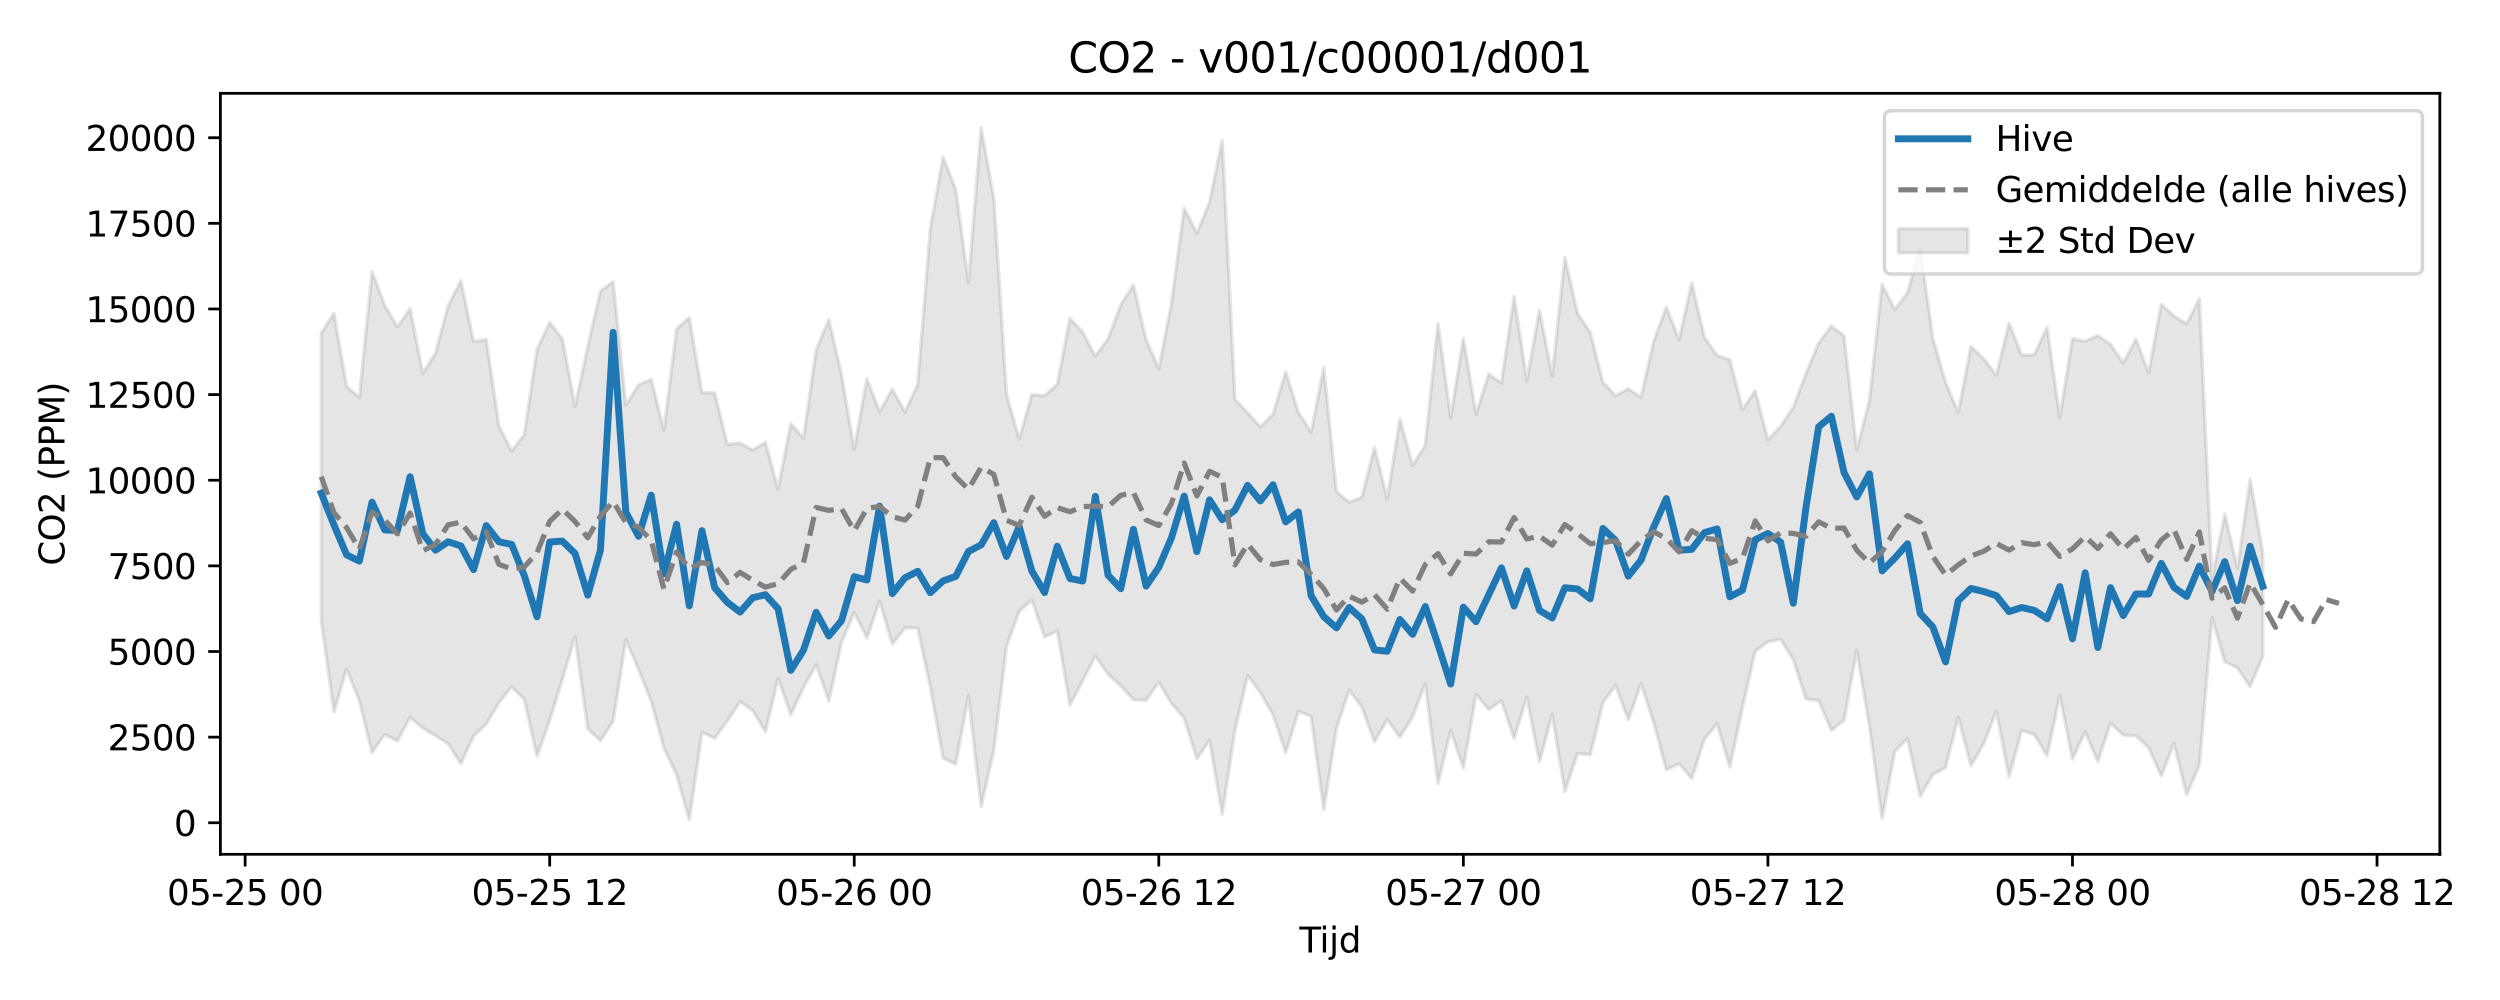 <?xml version="1.0" encoding="utf-8" standalone="no"?>
<!DOCTYPE svg PUBLIC "-//W3C//DTD SVG 1.1//EN"
  "http://www.w3.org/Graphics/SVG/1.1/DTD/svg11.dtd">
<svg xmlns:xlink="http://www.w3.org/1999/xlink" width="720pt" height="288pt" viewBox="0 0 720 288" xmlns="http://www.w3.org/2000/svg" version="1.1">
 <defs>
  <style type="text/css">*{stroke-linejoin: round; stroke-linecap: butt}</style>
 </defs>
 <g id="figure_1">
  <g id="patch_1">
   <path d="M 0 288 
L 720 288 
L 720 0 
L 0 0 
z
" style="fill: #ffffff"/>
  </g>
  <g id="axes_1">
   <g id="patch_2">
    <path d="M 63.47 246.04 
L 702.672 246.04 
L 702.672 26.88 
L 63.47 26.88 
z
" style="fill: #ffffff"/>
   </g>
   <g id="FillBetweenPolyCollection_1">
    <defs>
     <path id="m9d3b359216" d="M 92.525 -192.057 
L 92.525 -109.34 
L 96.179 -82.958 
L 99.834 -95.328 
L 103.489 -86.18 
L 107.143 -71.297 
L 110.798 -76.434 
L 114.453 -74.62 
L 118.107 -81.383 
L 121.762 -78.308 
L 125.417 -76.134 
L 129.071 -73.774 
L 132.726 -68.051 
L 136.381 -75.991 
L 140.035 -79.459 
L 143.69 -85.636 
L 147.345 -90.169 
L 150.999 -86.59 
L 154.654 -70.209 
L 158.309 -80.503 
L 161.963 -92.334 
L 165.618 -104.668 
L 169.273 -78.169 
L 172.927 -74.65 
L 176.582 -80.3 
L 180.237 -103.726 
L 183.892 -95.259 
L 187.546 -86.086 
L 191.201 -72.586 
L 194.856 -64.861 
L 198.51 -51.922 
L 202.165 -77.099 
L 205.82 -75.369 
L 209.474 -80.362 
L 213.129 -85.912 
L 216.784 -83.409 
L 220.438 -77.233 
L 224.093 -92.607 
L 227.748 -82.143 
L 231.402 -90.005 
L 235.057 -96.538 
L 238.712 -86.05 
L 242.366 -102.989 
L 246.021 -111.616 
L 249.676 -104.304 
L 253.33 -114.879 
L 256.985 -102.519 
L 260.64 -107.147 
L 264.294 -107.103 
L 267.949 -90.116 
L 271.604 -69.644 
L 275.258 -67.937 
L 278.913 -87.611 
L 282.568 -55.672 
L 286.222 -71.935 
L 289.877 -101.881 
L 293.532 -111.933 
L 297.186 -115.22 
L 300.841 -104.557 
L 304.496 -106.288 
L 308.15 -84.926 
L 311.805 -91.91 
L 315.46 -99.021 
L 319.114 -93.837 
L 322.769 -90.491 
L 326.424 -86.479 
L 330.078 -86.29 
L 333.733 -91.539 
L 337.388 -85.381 
L 341.042 -81.266 
L 344.697 -69.502 
L 348.352 -74.78 
L 352.006 -53.511 
L 355.661 -77.658 
L 359.316 -93.443 
L 362.971 -88.607 
L 366.625 -82.178 
L 370.28 -71.191 
L 373.935 -83.08 
L 377.589 -81.737 
L 381.244 -54.832 
L 384.899 -78.198 
L 388.553 -89.237 
L 392.208 -84.38 
L 395.863 -74.37 
L 399.517 -80.794 
L 403.172 -75.671 
L 406.827 -81.599 
L 410.481 -91.154 
L 414.136 -62.337 
L 417.791 -77.671 
L 421.445 -66.802 
L 425.1 -88.087 
L 428.755 -83.638 
L 432.409 -86.172 
L 436.064 -75.256 
L 439.719 -87.206 
L 443.373 -68.607 
L 447.028 -82.286 
L 450.683 -60.064 
L 454.337 -70.975 
L 457.992 -70.595 
L 461.647 -85.647 
L 465.301 -90.593 
L 468.956 -80.731 
L 472.611 -91.096 
L 476.265 -79.972 
L 479.92 -66.32 
L 483.575 -68.007 
L 487.229 -63.81 
L 490.884 -75.148 
L 494.539 -79.601 
L 498.193 -67.099 
L 501.848 -84.316 
L 505.503 -100.457 
L 509.157 -103.187 
L 512.812 -103.852 
L 516.467 -98.076 
L 520.121 -86.692 
L 523.776 -86.215 
L 527.431 -77.673 
L 531.086 -80.521 
L 534.74 -100.662 
L 538.395 -79.06 
L 542.05 -52.235 
L 545.704 -71.568 
L 549.359 -75.358 
L 553.014 -58.694 
L 556.668 -64.917 
L 560.323 -66.93 
L 563.978 -81.452 
L 567.632 -67.478 
L 571.287 -73.752 
L 574.942 -83.138 
L 578.596 -64.262 
L 582.251 -77.645 
L 585.906 -76.445 
L 589.56 -70.272 
L 593.215 -87.766 
L 596.87 -69.384 
L 600.524 -77.28 
L 604.179 -68.649 
L 607.834 -79.752 
L 611.488 -76.281 
L 615.143 -76.105 
L 618.798 -72.668 
L 622.452 -64.528 
L 626.107 -73.962 
L 629.762 -59.084 
L 633.416 -67.664 
L 637.071 -110.137 
L 640.726 -97.485 
L 644.38 -95.67 
L 648.035 -90.289 
L 651.69 -98.985 
L 651.69 -128.783 
L 651.69 -128.783 
L 648.035 -149.951 
L 644.38 -124.278 
L 640.726 -139.95 
L 637.071 -121.261 
L 633.416 -201.952 
L 629.762 -194.712 
L 626.107 -196.953 
L 622.452 -200.379 
L 618.798 -180.571 
L 615.143 -190.367 
L 611.488 -183.405 
L 607.834 -188.81 
L 604.179 -191.379 
L 600.524 -189.71 
L 596.87 -190.48 
L 593.215 -167.744 
L 589.56 -193.725 
L 585.906 -185.81 
L 582.251 -185.738 
L 578.596 -194.86 
L 574.942 -179.896 
L 571.287 -184.703 
L 567.632 -188.258 
L 563.978 -169.171 
L 560.323 -177.872 
L 556.668 -190.516 
L 553.014 -216.444 
L 549.359 -203.688 
L 545.704 -198.811 
L 542.05 -206.084 
L 538.395 -172.614 
L 534.74 -158.41 
L 531.086 -191.301 
L 527.431 -194.08 
L 523.776 -189.202 
L 520.121 -180.397 
L 516.467 -170.663 
L 512.812 -165.224 
L 509.157 -161.298 
L 505.503 -175.473 
L 501.848 -170.129 
L 498.193 -184.393 
L 494.539 -185.555 
L 490.884 -190.863 
L 487.229 -206.497 
L 483.575 -190.124 
L 479.92 -199.547 
L 476.265 -189.683 
L 472.611 -173.523 
L 468.956 -176.043 
L 465.301 -174.006 
L 461.647 -177.885 
L 457.992 -192.266 
L 454.337 -197.677 
L 450.683 -213.821 
L 447.028 -179.66 
L 443.373 -198.612 
L 439.719 -178.333 
L 436.064 -202.637 
L 432.409 -177.631 
L 428.755 -180.282 
L 425.1 -168.761 
L 421.445 -190.515 
L 417.791 -167.745 
L 414.136 -194.757 
L 410.481 -159.707 
L 406.827 -153.961 
L 403.172 -167.312 
L 399.517 -144.293 
L 395.863 -159.122 
L 392.208 -144.785 
L 388.553 -143.363 
L 384.899 -146.423 
L 381.244 -182.154 
L 377.589 -163.462 
L 373.935 -169.251 
L 370.28 -180.89 
L 366.625 -168.673 
L 362.971 -165.054 
L 359.316 -169.13 
L 355.661 -172.977 
L 352.006 -247.566 
L 348.352 -229.729 
L 344.697 -220.857 
L 341.042 -228.027 
L 337.388 -200.628 
L 333.733 -181.774 
L 330.078 -190.231 
L 326.424 -205.832 
L 322.769 -200.197 
L 319.114 -190.349 
L 315.46 -185.421 
L 311.805 -192.324 
L 308.15 -196.3 
L 304.496 -177.308 
L 300.841 -174.062 
L 297.186 -174.373 
L 293.532 -161.507 
L 289.877 -174.38 
L 286.222 -230.834 
L 282.568 -251.158 
L 278.913 -206.643 
L 275.258 -233.367 
L 271.604 -242.734 
L 267.949 -222.295 
L 264.294 -177.239 
L 260.64 -169.291 
L 256.985 -175.906 
L 253.33 -169.389 
L 249.676 -178.925 
L 246.021 -158.568 
L 242.366 -180.019 
L 238.712 -195.972 
L 235.057 -187.162 
L 231.402 -161.844 
L 227.748 -165.895 
L 224.093 -147.176 
L 220.438 -160.6 
L 216.784 -158.396 
L 213.129 -160.421 
L 209.474 -160.007 
L 205.82 -174.848 
L 202.165 -174.953 
L 198.51 -196.54 
L 194.856 -193.228 
L 191.201 -164.099 
L 187.546 -178.695 
L 183.892 -177.146 
L 180.237 -171.321 
L 176.582 -206.839 
L 172.927 -204.124 
L 169.273 -188.127 
L 165.618 -170.939 
L 161.963 -190.393 
L 158.309 -195.177 
L 154.654 -187.37 
L 150.999 -162.854 
L 147.345 -158.102 
L 143.69 -165.312 
L 140.035 -190.208 
L 136.381 -189.643 
L 132.726 -207.154 
L 129.071 -199.933 
L 125.417 -186.258 
L 121.762 -180.446 
L 118.107 -199.084 
L 114.453 -193.852 
L 110.798 -200.08 
L 107.143 -209.724 
L 103.489 -173.524 
L 99.834 -176.707 
L 96.179 -197.728 
L 92.525 -192.057 
z
" style="stroke: #808080; stroke-opacity: 0.2"/>
    </defs>
    <g clip-path="url(#p38b763fd86)">
     <use xlink:href="#m9d3b359216" x="0" y="288" style="fill: #808080; fill-opacity: 0.2; stroke: #808080; stroke-opacity: 0.2"/>
    </g>
   </g>
   <g id="matplotlib.axis_1">
    <g id="xtick_1">
     <g id="line2d_1">
      <defs>
       <path id="m548e43e6e5" d="M 0 0 
L 0 3.5 
" style="stroke: #000000; stroke-width: 0.8"/>
      </defs>
      <g>
       <use xlink:href="#m548e43e6e5" x="70.597" y="246.04" style="stroke: #000000; stroke-width: 0.8"/>
      </g>
     </g>
     <g id="text_1">
      <!-- 05-25 00 -->
      <g transform="translate(48.116 260.638) scale(0.1 -0.1)">
       <defs>
        <path id="DejaVuSans-30" d="M 2034 4250 
Q 1547 4250 1301 3770 
Q 1056 3291 1056 2328 
Q 1056 1369 1301 889 
Q 1547 409 2034 409 
Q 2525 409 2770 889 
Q 3016 1369 3016 2328 
Q 3016 3291 2770 3770 
Q 2525 4250 2034 4250 
z
M 2034 4750 
Q 2819 4750 3233 4129 
Q 3647 3509 3647 2328 
Q 3647 1150 3233 529 
Q 2819 -91 2034 -91 
Q 1250 -91 836 529 
Q 422 1150 422 2328 
Q 422 3509 836 4129 
Q 1250 4750 2034 4750 
z
" transform="scale(0.016)"/>
        <path id="DejaVuSans-35" d="M 691 4666 
L 3169 4666 
L 3169 4134 
L 1269 4134 
L 1269 2991 
Q 1406 3038 1543 3061 
Q 1681 3084 1819 3084 
Q 2600 3084 3056 2656 
Q 3513 2228 3513 1497 
Q 3513 744 3044 326 
Q 2575 -91 1722 -91 
Q 1428 -91 1123 -41 
Q 819 9 494 109 
L 494 744 
Q 775 591 1075 516 
Q 1375 441 1709 441 
Q 2250 441 2565 725 
Q 2881 1009 2881 1497 
Q 2881 1984 2565 2268 
Q 2250 2553 1709 2553 
Q 1456 2553 1204 2497 
Q 953 2441 691 2322 
L 691 4666 
z
" transform="scale(0.016)"/>
        <path id="DejaVuSans-2d" d="M 313 2009 
L 1997 2009 
L 1997 1497 
L 313 1497 
L 313 2009 
z
" transform="scale(0.016)"/>
        <path id="DejaVuSans-32" d="M 1228 531 
L 3431 531 
L 3431 0 
L 469 0 
L 469 531 
Q 828 903 1448 1529 
Q 2069 2156 2228 2338 
Q 2531 2678 2651 2914 
Q 2772 3150 2772 3378 
Q 2772 3750 2511 3984 
Q 2250 4219 1831 4219 
Q 1534 4219 1204 4116 
Q 875 4013 500 3803 
L 500 4441 
Q 881 4594 1212 4672 
Q 1544 4750 1819 4750 
Q 2544 4750 2975 4387 
Q 3406 4025 3406 3419 
Q 3406 3131 3298 2873 
Q 3191 2616 2906 2266 
Q 2828 2175 2409 1742 
Q 1991 1309 1228 531 
z
" transform="scale(0.016)"/>
        <path id="DejaVuSans-20" transform="scale(0.016)"/>
       </defs>
       <use xlink:href="#DejaVuSans-30"/>
       <use xlink:href="#DejaVuSans-35" transform="translate(63.623 0)"/>
       <use xlink:href="#DejaVuSans-2d" transform="translate(127.246 0)"/>
       <use xlink:href="#DejaVuSans-32" transform="translate(163.33 0)"/>
       <use xlink:href="#DejaVuSans-35" transform="translate(226.953 0)"/>
       <use xlink:href="#DejaVuSans-20" transform="translate(290.576 0)"/>
       <use xlink:href="#DejaVuSans-30" transform="translate(322.363 0)"/>
       <use xlink:href="#DejaVuSans-30" transform="translate(385.986 0)"/>
      </g>
     </g>
    </g>
    <g id="xtick_2">
     <g id="line2d_2">
      <g>
       <use xlink:href="#m548e43e6e5" x="158.309" y="246.04" style="stroke: #000000; stroke-width: 0.8"/>
      </g>
     </g>
     <g id="text_2">
      <!-- 05-25 12 -->
      <g transform="translate(135.828 260.638) scale(0.1 -0.1)">
       <defs>
        <path id="DejaVuSans-31" d="M 794 531 
L 1825 531 
L 1825 4091 
L 703 3866 
L 703 4441 
L 1819 4666 
L 2450 4666 
L 2450 531 
L 3481 531 
L 3481 0 
L 794 0 
L 794 531 
z
" transform="scale(0.016)"/>
       </defs>
       <use xlink:href="#DejaVuSans-30"/>
       <use xlink:href="#DejaVuSans-35" transform="translate(63.623 0)"/>
       <use xlink:href="#DejaVuSans-2d" transform="translate(127.246 0)"/>
       <use xlink:href="#DejaVuSans-32" transform="translate(163.33 0)"/>
       <use xlink:href="#DejaVuSans-35" transform="translate(226.953 0)"/>
       <use xlink:href="#DejaVuSans-20" transform="translate(290.576 0)"/>
       <use xlink:href="#DejaVuSans-31" transform="translate(322.363 0)"/>
       <use xlink:href="#DejaVuSans-32" transform="translate(385.986 0)"/>
      </g>
     </g>
    </g>
    <g id="xtick_3">
     <g id="line2d_3">
      <g>
       <use xlink:href="#m548e43e6e5" x="246.021" y="246.04" style="stroke: #000000; stroke-width: 0.8"/>
      </g>
     </g>
     <g id="text_3">
      <!-- 05-26 00 -->
      <g transform="translate(223.54 260.638) scale(0.1 -0.1)">
       <defs>
        <path id="DejaVuSans-36" d="M 2113 2584 
Q 1688 2584 1439 2293 
Q 1191 2003 1191 1497 
Q 1191 994 1439 701 
Q 1688 409 2113 409 
Q 2538 409 2786 701 
Q 3034 994 3034 1497 
Q 3034 2003 2786 2293 
Q 2538 2584 2113 2584 
z
M 3366 4563 
L 3366 3988 
Q 3128 4100 2886 4159 
Q 2644 4219 2406 4219 
Q 1781 4219 1451 3797 
Q 1122 3375 1075 2522 
Q 1259 2794 1537 2939 
Q 1816 3084 2150 3084 
Q 2853 3084 3261 2657 
Q 3669 2231 3669 1497 
Q 3669 778 3244 343 
Q 2819 -91 2113 -91 
Q 1303 -91 875 529 
Q 447 1150 447 2328 
Q 447 3434 972 4092 
Q 1497 4750 2381 4750 
Q 2619 4750 2861 4703 
Q 3103 4656 3366 4563 
z
" transform="scale(0.016)"/>
       </defs>
       <use xlink:href="#DejaVuSans-30"/>
       <use xlink:href="#DejaVuSans-35" transform="translate(63.623 0)"/>
       <use xlink:href="#DejaVuSans-2d" transform="translate(127.246 0)"/>
       <use xlink:href="#DejaVuSans-32" transform="translate(163.33 0)"/>
       <use xlink:href="#DejaVuSans-36" transform="translate(226.953 0)"/>
       <use xlink:href="#DejaVuSans-20" transform="translate(290.576 0)"/>
       <use xlink:href="#DejaVuSans-30" transform="translate(322.363 0)"/>
       <use xlink:href="#DejaVuSans-30" transform="translate(385.986 0)"/>
      </g>
     </g>
    </g>
    <g id="xtick_4">
     <g id="line2d_4">
      <g>
       <use xlink:href="#m548e43e6e5" x="333.733" y="246.04" style="stroke: #000000; stroke-width: 0.8"/>
      </g>
     </g>
     <g id="text_4">
      <!-- 05-26 12 -->
      <g transform="translate(311.253 260.638) scale(0.1 -0.1)">
       <use xlink:href="#DejaVuSans-30"/>
       <use xlink:href="#DejaVuSans-35" transform="translate(63.623 0)"/>
       <use xlink:href="#DejaVuSans-2d" transform="translate(127.246 0)"/>
       <use xlink:href="#DejaVuSans-32" transform="translate(163.33 0)"/>
       <use xlink:href="#DejaVuSans-36" transform="translate(226.953 0)"/>
       <use xlink:href="#DejaVuSans-20" transform="translate(290.576 0)"/>
       <use xlink:href="#DejaVuSans-31" transform="translate(322.363 0)"/>
       <use xlink:href="#DejaVuSans-32" transform="translate(385.986 0)"/>
      </g>
     </g>
    </g>
    <g id="xtick_5">
     <g id="line2d_5">
      <g>
       <use xlink:href="#m548e43e6e5" x="421.445" y="246.04" style="stroke: #000000; stroke-width: 0.8"/>
      </g>
     </g>
     <g id="text_5">
      <!-- 05-27 00 -->
      <g transform="translate(398.965 260.638) scale(0.1 -0.1)">
       <defs>
        <path id="DejaVuSans-37" d="M 525 4666 
L 3525 4666 
L 3525 4397 
L 1831 0 
L 1172 0 
L 2766 4134 
L 525 4134 
L 525 4666 
z
" transform="scale(0.016)"/>
       </defs>
       <use xlink:href="#DejaVuSans-30"/>
       <use xlink:href="#DejaVuSans-35" transform="translate(63.623 0)"/>
       <use xlink:href="#DejaVuSans-2d" transform="translate(127.246 0)"/>
       <use xlink:href="#DejaVuSans-32" transform="translate(163.33 0)"/>
       <use xlink:href="#DejaVuSans-37" transform="translate(226.953 0)"/>
       <use xlink:href="#DejaVuSans-20" transform="translate(290.576 0)"/>
       <use xlink:href="#DejaVuSans-30" transform="translate(322.363 0)"/>
       <use xlink:href="#DejaVuSans-30" transform="translate(385.986 0)"/>
      </g>
     </g>
    </g>
    <g id="xtick_6">
     <g id="line2d_6">
      <g>
       <use xlink:href="#m548e43e6e5" x="509.157" y="246.04" style="stroke: #000000; stroke-width: 0.8"/>
      </g>
     </g>
     <g id="text_6">
      <!-- 05-27 12 -->
      <g transform="translate(486.677 260.638) scale(0.1 -0.1)">
       <use xlink:href="#DejaVuSans-30"/>
       <use xlink:href="#DejaVuSans-35" transform="translate(63.623 0)"/>
       <use xlink:href="#DejaVuSans-2d" transform="translate(127.246 0)"/>
       <use xlink:href="#DejaVuSans-32" transform="translate(163.33 0)"/>
       <use xlink:href="#DejaVuSans-37" transform="translate(226.953 0)"/>
       <use xlink:href="#DejaVuSans-20" transform="translate(290.576 0)"/>
       <use xlink:href="#DejaVuSans-31" transform="translate(322.363 0)"/>
       <use xlink:href="#DejaVuSans-32" transform="translate(385.986 0)"/>
      </g>
     </g>
    </g>
    <g id="xtick_7">
     <g id="line2d_7">
      <g>
       <use xlink:href="#m548e43e6e5" x="596.87" y="246.04" style="stroke: #000000; stroke-width: 0.8"/>
      </g>
     </g>
     <g id="text_7">
      <!-- 05-28 00 -->
      <g transform="translate(574.389 260.638) scale(0.1 -0.1)">
       <defs>
        <path id="DejaVuSans-38" d="M 2034 2216 
Q 1584 2216 1326 1975 
Q 1069 1734 1069 1313 
Q 1069 891 1326 650 
Q 1584 409 2034 409 
Q 2484 409 2743 651 
Q 3003 894 3003 1313 
Q 3003 1734 2745 1975 
Q 2488 2216 2034 2216 
z
M 1403 2484 
Q 997 2584 770 2862 
Q 544 3141 544 3541 
Q 544 4100 942 4425 
Q 1341 4750 2034 4750 
Q 2731 4750 3128 4425 
Q 3525 4100 3525 3541 
Q 3525 3141 3298 2862 
Q 3072 2584 2669 2484 
Q 3125 2378 3379 2068 
Q 3634 1759 3634 1313 
Q 3634 634 3220 271 
Q 2806 -91 2034 -91 
Q 1263 -91 848 271 
Q 434 634 434 1313 
Q 434 1759 690 2068 
Q 947 2378 1403 2484 
z
M 1172 3481 
Q 1172 3119 1398 2916 
Q 1625 2713 2034 2713 
Q 2441 2713 2670 2916 
Q 2900 3119 2900 3481 
Q 2900 3844 2670 4047 
Q 2441 4250 2034 4250 
Q 1625 4250 1398 4047 
Q 1172 3844 1172 3481 
z
" transform="scale(0.016)"/>
       </defs>
       <use xlink:href="#DejaVuSans-30"/>
       <use xlink:href="#DejaVuSans-35" transform="translate(63.623 0)"/>
       <use xlink:href="#DejaVuSans-2d" transform="translate(127.246 0)"/>
       <use xlink:href="#DejaVuSans-32" transform="translate(163.33 0)"/>
       <use xlink:href="#DejaVuSans-38" transform="translate(226.953 0)"/>
       <use xlink:href="#DejaVuSans-20" transform="translate(290.576 0)"/>
       <use xlink:href="#DejaVuSans-30" transform="translate(322.363 0)"/>
       <use xlink:href="#DejaVuSans-30" transform="translate(385.986 0)"/>
      </g>
     </g>
    </g>
    <g id="xtick_8">
     <g id="line2d_8">
      <g>
       <use xlink:href="#m548e43e6e5" x="684.582" y="246.04" style="stroke: #000000; stroke-width: 0.8"/>
      </g>
     </g>
     <g id="text_8">
      <!-- 05-28 12 -->
      <g transform="translate(662.101 260.638) scale(0.1 -0.1)">
       <use xlink:href="#DejaVuSans-30"/>
       <use xlink:href="#DejaVuSans-35" transform="translate(63.623 0)"/>
       <use xlink:href="#DejaVuSans-2d" transform="translate(127.246 0)"/>
       <use xlink:href="#DejaVuSans-32" transform="translate(163.33 0)"/>
       <use xlink:href="#DejaVuSans-38" transform="translate(226.953 0)"/>
       <use xlink:href="#DejaVuSans-20" transform="translate(290.576 0)"/>
       <use xlink:href="#DejaVuSans-31" transform="translate(322.363 0)"/>
       <use xlink:href="#DejaVuSans-32" transform="translate(385.986 0)"/>
      </g>
     </g>
    </g>
    <g id="text_9">
     <!-- Tijd -->
     <g transform="translate(374.221 274.317) scale(0.1 -0.1)">
      <defs>
       <path id="DejaVuSans-54" d="M -19 4666 
L 3928 4666 
L 3928 4134 
L 2272 4134 
L 2272 0 
L 1638 0 
L 1638 4134 
L -19 4134 
L -19 4666 
z
" transform="scale(0.016)"/>
       <path id="DejaVuSans-69" d="M 603 3500 
L 1178 3500 
L 1178 0 
L 603 0 
L 603 3500 
z
M 603 4863 
L 1178 4863 
L 1178 4134 
L 603 4134 
L 603 4863 
z
" transform="scale(0.016)"/>
       <path id="DejaVuSans-6a" d="M 603 3500 
L 1178 3500 
L 1178 -63 
Q 1178 -731 923 -1031 
Q 669 -1331 103 -1331 
L -116 -1331 
L -116 -844 
L 38 -844 
Q 366 -844 484 -692 
Q 603 -541 603 -63 
L 603 3500 
z
M 603 4863 
L 1178 4863 
L 1178 4134 
L 603 4134 
L 603 4863 
z
" transform="scale(0.016)"/>
       <path id="DejaVuSans-64" d="M 2906 2969 
L 2906 4863 
L 3481 4863 
L 3481 0 
L 2906 0 
L 2906 525 
Q 2725 213 2448 61 
Q 2172 -91 1784 -91 
Q 1150 -91 751 415 
Q 353 922 353 1747 
Q 353 2572 751 3078 
Q 1150 3584 1784 3584 
Q 2172 3584 2448 3432 
Q 2725 3281 2906 2969 
z
M 947 1747 
Q 947 1113 1208 752 
Q 1469 391 1925 391 
Q 2381 391 2643 752 
Q 2906 1113 2906 1747 
Q 2906 2381 2643 2742 
Q 2381 3103 1925 3103 
Q 1469 3103 1208 2742 
Q 947 2381 947 1747 
z
" transform="scale(0.016)"/>
      </defs>
      <use xlink:href="#DejaVuSans-54"/>
      <use xlink:href="#DejaVuSans-69" transform="translate(57.959 0)"/>
      <use xlink:href="#DejaVuSans-6a" transform="translate(85.742 0)"/>
      <use xlink:href="#DejaVuSans-64" transform="translate(113.525 0)"/>
     </g>
    </g>
   </g>
   <g id="matplotlib.axis_2">
    <g id="ytick_1">
     <g id="line2d_9">
      <defs>
       <path id="m59531d435e" d="M 0 0 
L -3.5 0 
" style="stroke: #000000; stroke-width: 0.8"/>
      </defs>
      <g>
       <use xlink:href="#m59531d435e" x="63.47" y="236.954" style="stroke: #000000; stroke-width: 0.8"/>
      </g>
     </g>
     <g id="text_10">
      <!-- 0 -->
      <g transform="translate(50.108 240.753) scale(0.1 -0.1)">
       <use xlink:href="#DejaVuSans-30"/>
      </g>
     </g>
    </g>
    <g id="ytick_2">
     <g id="line2d_10">
      <g>
       <use xlink:href="#m59531d435e" x="63.47" y="212.292" style="stroke: #000000; stroke-width: 0.8"/>
      </g>
     </g>
     <g id="text_11">
      <!-- 2500 -->
      <g transform="translate(31.02 216.091) scale(0.1 -0.1)">
       <use xlink:href="#DejaVuSans-32"/>
       <use xlink:href="#DejaVuSans-35" transform="translate(63.623 0)"/>
       <use xlink:href="#DejaVuSans-30" transform="translate(127.246 0)"/>
       <use xlink:href="#DejaVuSans-30" transform="translate(190.869 0)"/>
      </g>
     </g>
    </g>
    <g id="ytick_3">
     <g id="line2d_11">
      <g>
       <use xlink:href="#m59531d435e" x="63.47" y="187.631" style="stroke: #000000; stroke-width: 0.8"/>
      </g>
     </g>
     <g id="text_12">
      <!-- 5000 -->
      <g transform="translate(31.02 191.43) scale(0.1 -0.1)">
       <use xlink:href="#DejaVuSans-35"/>
       <use xlink:href="#DejaVuSans-30" transform="translate(63.623 0)"/>
       <use xlink:href="#DejaVuSans-30" transform="translate(127.246 0)"/>
       <use xlink:href="#DejaVuSans-30" transform="translate(190.869 0)"/>
      </g>
     </g>
    </g>
    <g id="ytick_4">
     <g id="line2d_12">
      <g>
       <use xlink:href="#m59531d435e" x="63.47" y="162.969" style="stroke: #000000; stroke-width: 0.8"/>
      </g>
     </g>
     <g id="text_13">
      <!-- 7500 -->
      <g transform="translate(31.02 166.768) scale(0.1 -0.1)">
       <use xlink:href="#DejaVuSans-37"/>
       <use xlink:href="#DejaVuSans-35" transform="translate(63.623 0)"/>
       <use xlink:href="#DejaVuSans-30" transform="translate(127.246 0)"/>
       <use xlink:href="#DejaVuSans-30" transform="translate(190.869 0)"/>
      </g>
     </g>
    </g>
    <g id="ytick_5">
     <g id="line2d_13">
      <g>
       <use xlink:href="#m59531d435e" x="63.47" y="138.308" style="stroke: #000000; stroke-width: 0.8"/>
      </g>
     </g>
     <g id="text_14">
      <!-- 10000 -->
      <g transform="translate(24.657 142.107) scale(0.1 -0.1)">
       <use xlink:href="#DejaVuSans-31"/>
       <use xlink:href="#DejaVuSans-30" transform="translate(63.623 0)"/>
       <use xlink:href="#DejaVuSans-30" transform="translate(127.246 0)"/>
       <use xlink:href="#DejaVuSans-30" transform="translate(190.869 0)"/>
       <use xlink:href="#DejaVuSans-30" transform="translate(254.492 0)"/>
      </g>
     </g>
    </g>
    <g id="ytick_6">
     <g id="line2d_14">
      <g>
       <use xlink:href="#m59531d435e" x="63.47" y="113.646" style="stroke: #000000; stroke-width: 0.8"/>
      </g>
     </g>
     <g id="text_15">
      <!-- 12500 -->
      <g transform="translate(24.657 117.445) scale(0.1 -0.1)">
       <use xlink:href="#DejaVuSans-31"/>
       <use xlink:href="#DejaVuSans-32" transform="translate(63.623 0)"/>
       <use xlink:href="#DejaVuSans-35" transform="translate(127.246 0)"/>
       <use xlink:href="#DejaVuSans-30" transform="translate(190.869 0)"/>
       <use xlink:href="#DejaVuSans-30" transform="translate(254.492 0)"/>
      </g>
     </g>
    </g>
    <g id="ytick_7">
     <g id="line2d_15">
      <g>
       <use xlink:href="#m59531d435e" x="63.47" y="88.984" style="stroke: #000000; stroke-width: 0.8"/>
      </g>
     </g>
     <g id="text_16">
      <!-- 15000 -->
      <g transform="translate(24.657 92.784) scale(0.1 -0.1)">
       <use xlink:href="#DejaVuSans-31"/>
       <use xlink:href="#DejaVuSans-35" transform="translate(63.623 0)"/>
       <use xlink:href="#DejaVuSans-30" transform="translate(127.246 0)"/>
       <use xlink:href="#DejaVuSans-30" transform="translate(190.869 0)"/>
       <use xlink:href="#DejaVuSans-30" transform="translate(254.492 0)"/>
      </g>
     </g>
    </g>
    <g id="ytick_8">
     <g id="line2d_16">
      <g>
       <use xlink:href="#m59531d435e" x="63.47" y="64.323" style="stroke: #000000; stroke-width: 0.8"/>
      </g>
     </g>
     <g id="text_17">
      <!-- 17500 -->
      <g transform="translate(24.657 68.122) scale(0.1 -0.1)">
       <use xlink:href="#DejaVuSans-31"/>
       <use xlink:href="#DejaVuSans-37" transform="translate(63.623 0)"/>
       <use xlink:href="#DejaVuSans-35" transform="translate(127.246 0)"/>
       <use xlink:href="#DejaVuSans-30" transform="translate(190.869 0)"/>
       <use xlink:href="#DejaVuSans-30" transform="translate(254.492 0)"/>
      </g>
     </g>
    </g>
    <g id="ytick_9">
     <g id="line2d_17">
      <g>
       <use xlink:href="#m59531d435e" x="63.47" y="39.661" style="stroke: #000000; stroke-width: 0.8"/>
      </g>
     </g>
     <g id="text_18">
      <!-- 20000 -->
      <g transform="translate(24.657 43.46) scale(0.1 -0.1)">
       <use xlink:href="#DejaVuSans-32"/>
       <use xlink:href="#DejaVuSans-30" transform="translate(63.623 0)"/>
       <use xlink:href="#DejaVuSans-30" transform="translate(127.246 0)"/>
       <use xlink:href="#DejaVuSans-30" transform="translate(190.869 0)"/>
       <use xlink:href="#DejaVuSans-30" transform="translate(254.492 0)"/>
      </g>
     </g>
    </g>
    <g id="text_19">
     <!-- CO2 (PPM) -->
     <g transform="translate(18.578 162.903) rotate(-90) scale(0.1 -0.1)">
      <defs>
       <path id="DejaVuSans-43" d="M 4122 4306 
L 4122 3641 
Q 3803 3938 3442 4084 
Q 3081 4231 2675 4231 
Q 1875 4231 1450 3742 
Q 1025 3253 1025 2328 
Q 1025 1406 1450 917 
Q 1875 428 2675 428 
Q 3081 428 3442 575 
Q 3803 722 4122 1019 
L 4122 359 
Q 3791 134 3420 21 
Q 3050 -91 2638 -91 
Q 1578 -91 968 557 
Q 359 1206 359 2328 
Q 359 3453 968 4101 
Q 1578 4750 2638 4750 
Q 3056 4750 3426 4639 
Q 3797 4528 4122 4306 
z
" transform="scale(0.016)"/>
       <path id="DejaVuSans-4f" d="M 2522 4238 
Q 1834 4238 1429 3725 
Q 1025 3213 1025 2328 
Q 1025 1447 1429 934 
Q 1834 422 2522 422 
Q 3209 422 3611 934 
Q 4013 1447 4013 2328 
Q 4013 3213 3611 3725 
Q 3209 4238 2522 4238 
z
M 2522 4750 
Q 3503 4750 4090 4092 
Q 4678 3434 4678 2328 
Q 4678 1225 4090 567 
Q 3503 -91 2522 -91 
Q 1538 -91 948 565 
Q 359 1222 359 2328 
Q 359 3434 948 4092 
Q 1538 4750 2522 4750 
z
" transform="scale(0.016)"/>
       <path id="DejaVuSans-28" d="M 1984 4856 
Q 1566 4138 1362 3434 
Q 1159 2731 1159 2009 
Q 1159 1288 1364 580 
Q 1569 -128 1984 -844 
L 1484 -844 
Q 1016 -109 783 600 
Q 550 1309 550 2009 
Q 550 2706 781 3412 
Q 1013 4119 1484 4856 
L 1984 4856 
z
" transform="scale(0.016)"/>
       <path id="DejaVuSans-50" d="M 1259 4147 
L 1259 2394 
L 2053 2394 
Q 2494 2394 2734 2622 
Q 2975 2850 2975 3272 
Q 2975 3691 2734 3919 
Q 2494 4147 2053 4147 
L 1259 4147 
z
M 628 4666 
L 2053 4666 
Q 2838 4666 3239 4311 
Q 3641 3956 3641 3272 
Q 3641 2581 3239 2228 
Q 2838 1875 2053 1875 
L 1259 1875 
L 1259 0 
L 628 0 
L 628 4666 
z
" transform="scale(0.016)"/>
       <path id="DejaVuSans-4d" d="M 628 4666 
L 1569 4666 
L 2759 1491 
L 3956 4666 
L 4897 4666 
L 4897 0 
L 4281 0 
L 4281 4097 
L 3078 897 
L 2444 897 
L 1241 4097 
L 1241 0 
L 628 0 
L 628 4666 
z
" transform="scale(0.016)"/>
       <path id="DejaVuSans-29" d="M 513 4856 
L 1013 4856 
Q 1481 4119 1714 3412 
Q 1947 2706 1947 2009 
Q 1947 1309 1714 600 
Q 1481 -109 1013 -844 
L 513 -844 
Q 928 -128 1133 580 
Q 1338 1288 1338 2009 
Q 1338 2731 1133 3434 
Q 928 4138 513 4856 
z
" transform="scale(0.016)"/>
      </defs>
      <use xlink:href="#DejaVuSans-43"/>
      <use xlink:href="#DejaVuSans-4f" transform="translate(69.824 0)"/>
      <use xlink:href="#DejaVuSans-32" transform="translate(148.535 0)"/>
      <use xlink:href="#DejaVuSans-20" transform="translate(212.158 0)"/>
      <use xlink:href="#DejaVuSans-28" transform="translate(243.945 0)"/>
      <use xlink:href="#DejaVuSans-50" transform="translate(282.959 0)"/>
      <use xlink:href="#DejaVuSans-50" transform="translate(343.262 0)"/>
      <use xlink:href="#DejaVuSans-4d" transform="translate(403.564 0)"/>
      <use xlink:href="#DejaVuSans-29" transform="translate(489.844 0)"/>
     </g>
    </g>
   </g>
   <g id="line2d_18">
    <path d="M 92.525 142.036 
L 96.179 151.184 
L 99.834 159.806 
L 103.489 161.601 
L 107.143 144.624 
L 110.798 152.601 
L 114.453 152.792 
L 118.107 137.301 
L 121.762 153.706 
L 125.417 158.441 
L 129.071 156.034 
L 132.726 157.221 
L 136.381 164.038 
L 140.035 151.388 
L 143.69 156.034 
L 147.345 156.787 
L 150.999 165.784 
L 154.654 177.621 
L 158.309 156.103 
L 161.963 155.834 
L 165.618 159.398 
L 169.273 171.41 
L 172.927 158.415 
L 176.582 95.725 
L 180.237 147.477 
L 183.892 154.453 
L 187.546 142.615 
L 191.201 165.264 
L 194.856 150.99 
L 198.51 174.471 
L 202.165 152.825 
L 205.82 169.266 
L 209.474 173.465 
L 213.129 176.27 
L 216.784 172.137 
L 220.438 171.275 
L 224.093 175.313 
L 227.748 193.063 
L 231.402 187.246 
L 235.057 176.336 
L 238.712 183.152 
L 242.366 178.733 
L 246.021 166.086 
L 249.676 167.04 
L 253.33 145.772 
L 256.985 170.946 
L 260.64 166.402 
L 264.294 164.531 
L 267.949 170.678 
L 271.604 167.303 
L 275.258 166.007 
L 278.913 158.826 
L 282.568 156.925 
L 286.222 150.536 
L 289.877 160.243 
L 293.532 151.681 
L 297.186 164.485 
L 300.841 170.654 
L 304.496 157.33 
L 308.15 166.603 
L 311.805 167.336 
L 315.46 142.931 
L 319.114 165.623 
L 322.769 169.532 
L 326.424 152.45 
L 330.078 168.793 
L 333.733 163.38 
L 337.388 154.874 
L 341.042 142.878 
L 344.697 158.862 
L 348.352 143.95 
L 352.006 149.698 
L 355.661 146.89 
L 359.316 139.782 
L 362.971 144.272 
L 366.625 139.626 
L 370.28 150.286 
L 373.935 147.432 
L 377.589 171.551 
L 381.244 177.593 
L 384.899 180.821 
L 388.553 174.965 
L 392.208 178.249 
L 395.863 187.167 
L 399.517 187.552 
L 403.172 178.417 
L 406.827 182.679 
L 410.481 174.675 
L 414.136 185.625 
L 417.791 197.009 
L 421.445 174.876 
L 425.1 179.045 
L 432.409 163.551 
L 436.064 174.527 
L 439.719 164.406 
L 443.373 175.819 
L 447.028 177.973 
L 450.683 169.263 
L 454.337 169.611 
L 457.992 172.452 
L 461.647 152.202 
L 465.301 155.663 
L 468.956 165.932 
L 472.611 161.305 
L 476.265 151.786 
L 479.92 143.579 
L 483.575 158.461 
L 487.229 158.211 
L 490.884 153.394 
L 494.539 152.322 
L 498.193 171.874 
L 501.848 169.953 
L 505.503 155.426 
L 509.157 153.647 
L 512.812 156.123 
L 516.467 173.722 
L 520.121 146.163 
L 523.776 122.906 
L 527.431 119.88 
L 531.086 136.121 
L 534.74 143.125 
L 538.395 136.466 
L 542.05 164.406 
L 545.704 160.733 
L 549.359 156.6 
L 553.014 176.655 
L 556.668 180.594 
L 560.323 190.607 
L 563.978 173.015 
L 567.632 169.476 
L 571.287 170.348 
L 574.942 171.545 
L 578.596 176.142 
L 582.251 174.965 
L 585.906 175.796 
L 589.56 178.2 
L 593.215 168.941 
L 596.87 183.964 
L 600.524 164.968 
L 604.179 186.477 
L 607.834 169.246 
L 611.488 177.276 
L 615.143 171.075 
L 618.798 171.083 
L 622.452 162.256 
L 626.107 169.167 
L 629.762 171.768 
L 633.416 163.055 
L 637.071 170.335 
L 640.726 161.775 
L 644.38 172.969 
L 648.035 157.333 
L 651.69 168.848 
L 651.69 168.848 
" clip-path="url(#p38b763fd86)" style="fill: none; stroke: #1f77b4; stroke-width: 2; stroke-linecap: square"/>
   </g>
   <g id="line2d_19">
    <path d="M 92.525 137.301 
L 96.179 147.657 
L 99.834 151.983 
L 103.489 158.148 
L 107.143 147.489 
L 110.798 149.743 
L 114.453 153.764 
L 118.107 147.767 
L 121.762 158.623 
L 125.417 156.804 
L 129.071 151.146 
L 132.726 150.397 
L 136.381 155.183 
L 140.035 153.167 
L 143.69 162.526 
L 147.345 163.865 
L 150.999 163.278 
L 154.654 159.211 
L 158.309 150.16 
L 161.963 146.637 
L 165.618 150.196 
L 169.273 154.852 
L 172.927 148.613 
L 176.582 144.43 
L 180.237 150.477 
L 183.892 151.797 
L 187.546 155.61 
L 191.201 169.657 
L 194.856 158.956 
L 198.51 163.769 
L 202.165 161.974 
L 205.82 162.892 
L 209.474 167.815 
L 213.129 164.834 
L 216.784 167.097 
L 220.438 169.084 
L 224.093 168.108 
L 227.748 163.981 
L 231.402 162.075 
L 235.057 146.15 
L 238.712 146.989 
L 242.366 146.496 
L 246.021 152.908 
L 249.676 146.386 
L 253.33 145.866 
L 256.985 148.788 
L 260.64 149.781 
L 264.294 145.829 
L 267.949 131.795 
L 271.604 131.811 
L 275.258 137.348 
L 278.913 140.873 
L 282.568 134.585 
L 286.222 136.616 
L 289.877 149.87 
L 293.532 151.28 
L 297.186 143.204 
L 300.841 148.691 
L 304.496 146.202 
L 308.15 147.387 
L 311.805 145.883 
L 315.46 145.779 
L 319.114 145.907 
L 322.769 142.656 
L 326.424 141.844 
L 330.078 149.74 
L 333.733 151.344 
L 337.388 144.996 
L 341.042 133.354 
L 344.697 142.821 
L 348.352 135.745 
L 352.006 137.461 
L 355.661 162.682 
L 359.316 156.714 
L 362.971 161.169 
L 366.625 162.574 
L 370.28 161.959 
L 373.935 161.835 
L 377.589 165.4 
L 381.244 169.507 
L 384.899 175.69 
L 388.553 171.7 
L 392.208 173.418 
L 395.863 171.254 
L 399.517 175.457 
L 403.172 166.508 
L 406.827 170.22 
L 410.481 162.57 
L 414.136 159.453 
L 417.791 165.292 
L 421.445 159.341 
L 425.1 159.576 
L 428.755 156.04 
L 432.409 156.098 
L 436.064 149.053 
L 439.719 155.231 
L 443.373 154.39 
L 447.028 157.027 
L 450.683 151.058 
L 454.337 153.674 
L 457.992 156.569 
L 461.647 156.234 
L 465.301 155.701 
L 468.956 159.613 
L 472.611 155.69 
L 476.265 153.173 
L 479.92 155.066 
L 483.575 158.934 
L 487.229 152.846 
L 490.884 154.995 
L 494.539 155.422 
L 498.193 162.254 
L 501.848 160.778 
L 505.503 150.035 
L 509.157 155.758 
L 512.812 153.462 
L 516.467 153.63 
L 520.121 154.455 
L 523.776 150.292 
L 527.431 152.124 
L 531.086 152.089 
L 534.74 158.464 
L 538.395 162.163 
L 542.05 158.841 
L 545.704 152.81 
L 549.359 148.477 
L 553.014 150.431 
L 556.668 160.283 
L 560.323 165.599 
L 563.978 162.689 
L 567.632 160.132 
L 571.287 158.772 
L 574.942 156.483 
L 578.596 158.439 
L 582.251 156.309 
L 585.906 156.873 
L 589.56 156.001 
L 593.215 160.245 
L 596.87 158.068 
L 600.524 154.505 
L 604.179 157.986 
L 607.834 153.719 
L 611.488 158.157 
L 615.143 154.764 
L 618.798 161.38 
L 622.452 155.547 
L 626.107 152.543 
L 629.762 161.102 
L 633.416 153.192 
L 637.071 172.301 
L 640.726 169.282 
L 644.38 178.026 
L 648.035 167.88 
L 651.69 174.116 
L 655.344 180.676 
L 658.999 172.643 
L 662.654 178.236 
L 666.308 179.032 
L 669.963 172.669 
L 673.618 173.791 
L 673.618 173.791 
" clip-path="url(#p38b763fd86)" style="fill: none; stroke-dasharray: 5.55,2.4; stroke-dashoffset: 0; stroke: #808080; stroke-width: 1.5"/>
   </g>
   <g id="patch_3">
    <path d="M 63.47 246.04 
L 63.47 26.88 
" style="fill: none; stroke: #000000; stroke-width: 0.8; stroke-linejoin: miter; stroke-linecap: square"/>
   </g>
   <g id="patch_4">
    <path d="M 702.672 246.04 
L 702.672 26.88 
" style="fill: none; stroke: #000000; stroke-width: 0.8; stroke-linejoin: miter; stroke-linecap: square"/>
   </g>
   <g id="patch_5">
    <path d="M 63.47 246.04 
L 702.672 246.04 
" style="fill: none; stroke: #000000; stroke-width: 0.8; stroke-linejoin: miter; stroke-linecap: square"/>
   </g>
   <g id="patch_6">
    <path d="M 63.47 26.88 
L 702.672 26.88 
" style="fill: none; stroke: #000000; stroke-width: 0.8; stroke-linejoin: miter; stroke-linecap: square"/>
   </g>
   <g id="text_20">
    <!-- CO2 - v001/c00001/d001 -->
    <g transform="translate(307.668 20.88) scale(0.12 -0.12)">
     <defs>
      <path id="DejaVuSans-76" d="M 191 3500 
L 800 3500 
L 1894 563 
L 2988 3500 
L 3597 3500 
L 2284 0 
L 1503 0 
L 191 3500 
z
" transform="scale(0.016)"/>
      <path id="DejaVuSans-2f" d="M 1625 4666 
L 2156 4666 
L 531 -594 
L 0 -594 
L 1625 4666 
z
" transform="scale(0.016)"/>
      <path id="DejaVuSans-63" d="M 3122 3366 
L 3122 2828 
Q 2878 2963 2633 3030 
Q 2388 3097 2138 3097 
Q 1578 3097 1268 2742 
Q 959 2388 959 1747 
Q 959 1106 1268 751 
Q 1578 397 2138 397 
Q 2388 397 2633 464 
Q 2878 531 3122 666 
L 3122 134 
Q 2881 22 2623 -34 
Q 2366 -91 2075 -91 
Q 1284 -91 818 406 
Q 353 903 353 1747 
Q 353 2603 823 3093 
Q 1294 3584 2113 3584 
Q 2378 3584 2631 3529 
Q 2884 3475 3122 3366 
z
" transform="scale(0.016)"/>
     </defs>
     <use xlink:href="#DejaVuSans-43"/>
     <use xlink:href="#DejaVuSans-4f" transform="translate(69.824 0)"/>
     <use xlink:href="#DejaVuSans-32" transform="translate(148.535 0)"/>
     <use xlink:href="#DejaVuSans-20" transform="translate(212.158 0)"/>
     <use xlink:href="#DejaVuSans-2d" transform="translate(243.945 0)"/>
     <use xlink:href="#DejaVuSans-20" transform="translate(280.029 0)"/>
     <use xlink:href="#DejaVuSans-76" transform="translate(311.816 0)"/>
     <use xlink:href="#DejaVuSans-30" transform="translate(370.996 0)"/>
     <use xlink:href="#DejaVuSans-30" transform="translate(434.619 0)"/>
     <use xlink:href="#DejaVuSans-31" transform="translate(498.242 0)"/>
     <use xlink:href="#DejaVuSans-2f" transform="translate(561.865 0)"/>
     <use xlink:href="#DejaVuSans-63" transform="translate(595.557 0)"/>
     <use xlink:href="#DejaVuSans-30" transform="translate(650.537 0)"/>
     <use xlink:href="#DejaVuSans-30" transform="translate(714.16 0)"/>
     <use xlink:href="#DejaVuSans-30" transform="translate(777.783 0)"/>
     <use xlink:href="#DejaVuSans-30" transform="translate(841.406 0)"/>
     <use xlink:href="#DejaVuSans-31" transform="translate(905.029 0)"/>
     <use xlink:href="#DejaVuSans-2f" transform="translate(968.652 0)"/>
     <use xlink:href="#DejaVuSans-64" transform="translate(1002.344 0)"/>
     <use xlink:href="#DejaVuSans-30" transform="translate(1065.82 0)"/>
     <use xlink:href="#DejaVuSans-30" transform="translate(1129.443 0)"/>
     <use xlink:href="#DejaVuSans-31" transform="translate(1193.066 0)"/>
    </g>
   </g>
   <g id="legend_1">
    <g id="patch_7">
     <path d="M 544.729 78.914 
L 695.672 78.914 
Q 697.672 78.914 697.672 76.914 
L 697.672 33.88 
Q 697.672 31.88 695.672 31.88 
L 544.729 31.88 
Q 542.729 31.88 542.729 33.88 
L 542.729 76.914 
Q 542.729 78.914 544.729 78.914 
z
" style="fill: #ffffff; opacity: 0.8; stroke: #cccccc; stroke-linejoin: miter"/>
    </g>
    <g id="line2d_20">
     <path d="M 546.729 39.978 
L 556.729 39.978 
L 566.729 39.978 
" style="fill: none; stroke: #1f77b4; stroke-width: 2; stroke-linecap: square"/>
    </g>
    <g id="text_21">
     <!-- Hive -->
     <g transform="translate(574.729 43.478) scale(0.1 -0.1)">
      <defs>
       <path id="DejaVuSans-48" d="M 628 4666 
L 1259 4666 
L 1259 2753 
L 3553 2753 
L 3553 4666 
L 4184 4666 
L 4184 0 
L 3553 0 
L 3553 2222 
L 1259 2222 
L 1259 0 
L 628 0 
L 628 4666 
z
" transform="scale(0.016)"/>
       <path id="DejaVuSans-65" d="M 3597 1894 
L 3597 1613 
L 953 1613 
Q 991 1019 1311 708 
Q 1631 397 2203 397 
Q 2534 397 2845 478 
Q 3156 559 3463 722 
L 3463 178 
Q 3153 47 2828 -22 
Q 2503 -91 2169 -91 
Q 1331 -91 842 396 
Q 353 884 353 1716 
Q 353 2575 817 3079 
Q 1281 3584 2069 3584 
Q 2775 3584 3186 3129 
Q 3597 2675 3597 1894 
z
M 3022 2063 
Q 3016 2534 2758 2815 
Q 2500 3097 2075 3097 
Q 1594 3097 1305 2825 
Q 1016 2553 972 2059 
L 3022 2063 
z
" transform="scale(0.016)"/>
      </defs>
      <use xlink:href="#DejaVuSans-48"/>
      <use xlink:href="#DejaVuSans-69" transform="translate(75.195 0)"/>
      <use xlink:href="#DejaVuSans-76" transform="translate(102.979 0)"/>
      <use xlink:href="#DejaVuSans-65" transform="translate(162.158 0)"/>
     </g>
    </g>
    <g id="line2d_21">
     <path d="M 546.729 54.657 
L 556.729 54.657 
L 566.729 54.657 
" style="fill: none; stroke-dasharray: 5.55,2.4; stroke-dashoffset: 0; stroke: #808080; stroke-width: 1.5"/>
    </g>
    <g id="text_22">
     <!-- Gemiddelde (alle hives) -->
     <g transform="translate(574.729 58.157) scale(0.1 -0.1)">
      <defs>
       <path id="DejaVuSans-47" d="M 3809 666 
L 3809 1919 
L 2778 1919 
L 2778 2438 
L 4434 2438 
L 4434 434 
Q 4069 175 3628 42 
Q 3188 -91 2688 -91 
Q 1594 -91 976 548 
Q 359 1188 359 2328 
Q 359 3472 976 4111 
Q 1594 4750 2688 4750 
Q 3144 4750 3555 4637 
Q 3966 4525 4313 4306 
L 4313 3634 
Q 3963 3931 3569 4081 
Q 3175 4231 2741 4231 
Q 1884 4231 1454 3753 
Q 1025 3275 1025 2328 
Q 1025 1384 1454 906 
Q 1884 428 2741 428 
Q 3075 428 3337 486 
Q 3600 544 3809 666 
z
" transform="scale(0.016)"/>
       <path id="DejaVuSans-6d" d="M 3328 2828 
Q 3544 3216 3844 3400 
Q 4144 3584 4550 3584 
Q 5097 3584 5394 3201 
Q 5691 2819 5691 2113 
L 5691 0 
L 5113 0 
L 5113 2094 
Q 5113 2597 4934 2840 
Q 4756 3084 4391 3084 
Q 3944 3084 3684 2787 
Q 3425 2491 3425 1978 
L 3425 0 
L 2847 0 
L 2847 2094 
Q 2847 2600 2669 2842 
Q 2491 3084 2119 3084 
Q 1678 3084 1418 2786 
Q 1159 2488 1159 1978 
L 1159 0 
L 581 0 
L 581 3500 
L 1159 3500 
L 1159 2956 
Q 1356 3278 1631 3431 
Q 1906 3584 2284 3584 
Q 2666 3584 2933 3390 
Q 3200 3197 3328 2828 
z
" transform="scale(0.016)"/>
       <path id="DejaVuSans-6c" d="M 603 4863 
L 1178 4863 
L 1178 0 
L 603 0 
L 603 4863 
z
" transform="scale(0.016)"/>
       <path id="DejaVuSans-61" d="M 2194 1759 
Q 1497 1759 1228 1600 
Q 959 1441 959 1056 
Q 959 750 1161 570 
Q 1363 391 1709 391 
Q 2188 391 2477 730 
Q 2766 1069 2766 1631 
L 2766 1759 
L 2194 1759 
z
M 3341 1997 
L 3341 0 
L 2766 0 
L 2766 531 
Q 2569 213 2275 61 
Q 1981 -91 1556 -91 
Q 1019 -91 701 211 
Q 384 513 384 1019 
Q 384 1609 779 1909 
Q 1175 2209 1959 2209 
L 2766 2209 
L 2766 2266 
Q 2766 2663 2505 2880 
Q 2244 3097 1772 3097 
Q 1472 3097 1187 3025 
Q 903 2953 641 2809 
L 641 3341 
Q 956 3463 1253 3523 
Q 1550 3584 1831 3584 
Q 2591 3584 2966 3190 
Q 3341 2797 3341 1997 
z
" transform="scale(0.016)"/>
       <path id="DejaVuSans-68" d="M 3513 2113 
L 3513 0 
L 2938 0 
L 2938 2094 
Q 2938 2591 2744 2837 
Q 2550 3084 2163 3084 
Q 1697 3084 1428 2787 
Q 1159 2491 1159 1978 
L 1159 0 
L 581 0 
L 581 4863 
L 1159 4863 
L 1159 2956 
Q 1366 3272 1645 3428 
Q 1925 3584 2291 3584 
Q 2894 3584 3203 3211 
Q 3513 2838 3513 2113 
z
" transform="scale(0.016)"/>
       <path id="DejaVuSans-73" d="M 2834 3397 
L 2834 2853 
Q 2591 2978 2328 3040 
Q 2066 3103 1784 3103 
Q 1356 3103 1142 2972 
Q 928 2841 928 2578 
Q 928 2378 1081 2264 
Q 1234 2150 1697 2047 
L 1894 2003 
Q 2506 1872 2764 1633 
Q 3022 1394 3022 966 
Q 3022 478 2636 193 
Q 2250 -91 1575 -91 
Q 1294 -91 989 -36 
Q 684 19 347 128 
L 347 722 
Q 666 556 975 473 
Q 1284 391 1588 391 
Q 1994 391 2212 530 
Q 2431 669 2431 922 
Q 2431 1156 2273 1281 
Q 2116 1406 1581 1522 
L 1381 1569 
Q 847 1681 609 1914 
Q 372 2147 372 2553 
Q 372 3047 722 3315 
Q 1072 3584 1716 3584 
Q 2034 3584 2315 3537 
Q 2597 3491 2834 3397 
z
" transform="scale(0.016)"/>
      </defs>
      <use xlink:href="#DejaVuSans-47"/>
      <use xlink:href="#DejaVuSans-65" transform="translate(77.49 0)"/>
      <use xlink:href="#DejaVuSans-6d" transform="translate(139.014 0)"/>
      <use xlink:href="#DejaVuSans-69" transform="translate(236.426 0)"/>
      <use xlink:href="#DejaVuSans-64" transform="translate(264.209 0)"/>
      <use xlink:href="#DejaVuSans-64" transform="translate(327.686 0)"/>
      <use xlink:href="#DejaVuSans-65" transform="translate(391.162 0)"/>
      <use xlink:href="#DejaVuSans-6c" transform="translate(452.686 0)"/>
      <use xlink:href="#DejaVuSans-64" transform="translate(480.469 0)"/>
      <use xlink:href="#DejaVuSans-65" transform="translate(543.945 0)"/>
      <use xlink:href="#DejaVuSans-20" transform="translate(605.469 0)"/>
      <use xlink:href="#DejaVuSans-28" transform="translate(637.256 0)"/>
      <use xlink:href="#DejaVuSans-61" transform="translate(676.27 0)"/>
      <use xlink:href="#DejaVuSans-6c" transform="translate(737.549 0)"/>
      <use xlink:href="#DejaVuSans-6c" transform="translate(765.332 0)"/>
      <use xlink:href="#DejaVuSans-65" transform="translate(793.115 0)"/>
      <use xlink:href="#DejaVuSans-20" transform="translate(854.639 0)"/>
      <use xlink:href="#DejaVuSans-68" transform="translate(886.426 0)"/>
      <use xlink:href="#DejaVuSans-69" transform="translate(949.805 0)"/>
      <use xlink:href="#DejaVuSans-76" transform="translate(977.588 0)"/>
      <use xlink:href="#DejaVuSans-65" transform="translate(1036.768 0)"/>
      <use xlink:href="#DejaVuSans-73" transform="translate(1098.291 0)"/>
      <use xlink:href="#DejaVuSans-29" transform="translate(1150.391 0)"/>
     </g>
    </g>
    <g id="patch_8">
     <path d="M 546.729 72.835 
L 566.729 72.835 
L 566.729 65.835 
L 546.729 65.835 
z
" style="fill: #808080; fill-opacity: 0.2; stroke: #808080; stroke-opacity: 0.2; stroke-linejoin: miter"/>
    </g>
    <g id="text_23">
     <!-- ±2 Std Dev -->
     <g transform="translate(574.729 72.835) scale(0.1 -0.1)">
      <defs>
       <path id="DejaVuSans-b1" d="M 2944 4013 
L 2944 2803 
L 4684 2803 
L 4684 2272 
L 2944 2272 
L 2944 1063 
L 2419 1063 
L 2419 2272 
L 678 2272 
L 678 2803 
L 2419 2803 
L 2419 4013 
L 2944 4013 
z
M 678 531 
L 4684 531 
L 4684 0 
L 678 0 
L 678 531 
z
" transform="scale(0.016)"/>
       <path id="DejaVuSans-53" d="M 3425 4513 
L 3425 3897 
Q 3066 4069 2747 4153 
Q 2428 4238 2131 4238 
Q 1616 4238 1336 4038 
Q 1056 3838 1056 3469 
Q 1056 3159 1242 3001 
Q 1428 2844 1947 2747 
L 2328 2669 
Q 3034 2534 3370 2195 
Q 3706 1856 3706 1288 
Q 3706 609 3251 259 
Q 2797 -91 1919 -91 
Q 1588 -91 1214 -16 
Q 841 59 441 206 
L 441 856 
Q 825 641 1194 531 
Q 1563 422 1919 422 
Q 2459 422 2753 634 
Q 3047 847 3047 1241 
Q 3047 1584 2836 1778 
Q 2625 1972 2144 2069 
L 1759 2144 
Q 1053 2284 737 2584 
Q 422 2884 422 3419 
Q 422 4038 858 4394 
Q 1294 4750 2059 4750 
Q 2388 4750 2728 4690 
Q 3069 4631 3425 4513 
z
" transform="scale(0.016)"/>
       <path id="DejaVuSans-74" d="M 1172 4494 
L 1172 3500 
L 2356 3500 
L 2356 3053 
L 1172 3053 
L 1172 1153 
Q 1172 725 1289 603 
Q 1406 481 1766 481 
L 2356 481 
L 2356 0 
L 1766 0 
Q 1100 0 847 248 
Q 594 497 594 1153 
L 594 3053 
L 172 3053 
L 172 3500 
L 594 3500 
L 594 4494 
L 1172 4494 
z
" transform="scale(0.016)"/>
       <path id="DejaVuSans-44" d="M 1259 4147 
L 1259 519 
L 2022 519 
Q 2988 519 3436 956 
Q 3884 1394 3884 2338 
Q 3884 3275 3436 3711 
Q 2988 4147 2022 4147 
L 1259 4147 
z
M 628 4666 
L 1925 4666 
Q 3281 4666 3915 4102 
Q 4550 3538 4550 2338 
Q 4550 1131 3912 565 
Q 3275 0 1925 0 
L 628 0 
L 628 4666 
z
" transform="scale(0.016)"/>
      </defs>
      <use xlink:href="#DejaVuSans-b1"/>
      <use xlink:href="#DejaVuSans-32" transform="translate(83.789 0)"/>
      <use xlink:href="#DejaVuSans-20" transform="translate(147.412 0)"/>
      <use xlink:href="#DejaVuSans-53" transform="translate(179.199 0)"/>
      <use xlink:href="#DejaVuSans-74" transform="translate(242.676 0)"/>
      <use xlink:href="#DejaVuSans-64" transform="translate(281.885 0)"/>
      <use xlink:href="#DejaVuSans-20" transform="translate(345.361 0)"/>
      <use xlink:href="#DejaVuSans-44" transform="translate(377.148 0)"/>
      <use xlink:href="#DejaVuSans-65" transform="translate(454.15 0)"/>
      <use xlink:href="#DejaVuSans-76" transform="translate(515.674 0)"/>
     </g>
    </g>
   </g>
  </g>
 </g>
 <defs>
  <clipPath id="p38b763fd86">
   <rect x="63.47" y="26.88" width="639.202" height="219.16"/>
  </clipPath>
 </defs>
</svg>
